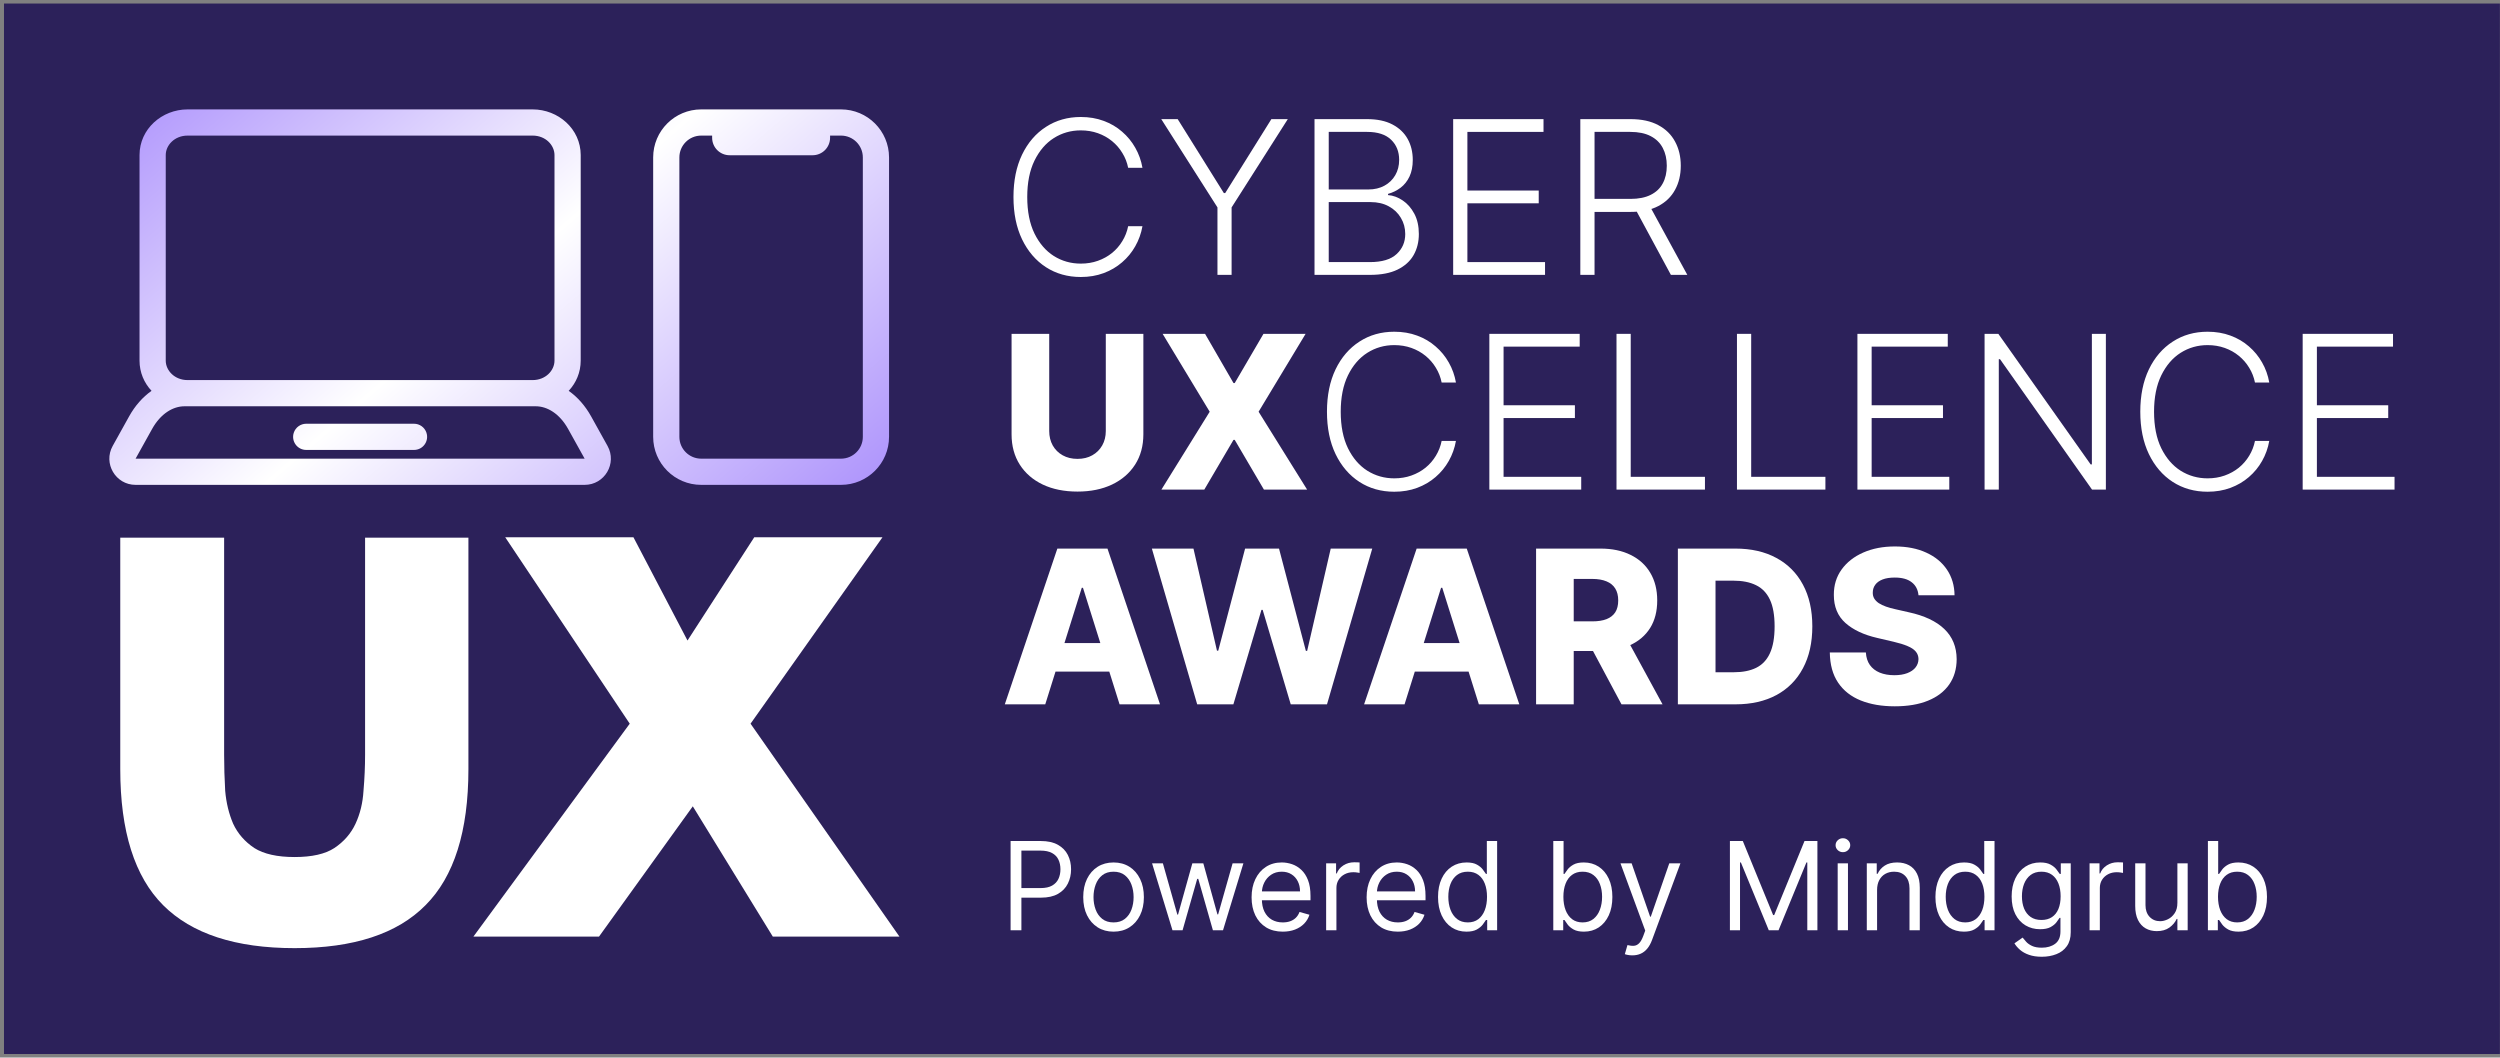 <svg width="617" height="261" viewBox="0 0 617 261" fill="none" xmlns="http://www.w3.org/2000/svg">
<rect x="0" y="0" width="617" height="261" fill="#808080" stroke="none"/>
<rect width="615.986" height="259.252" transform="translate(0.986 0.874)" fill="#2C215A"/>
<path fill-rule="evenodd" clip-rule="evenodd" d="M124.685 132.594L155.418 178.605L116.838 231.153H147.833L170.981 198.997L190.729 231.153H221.986L185.236 178.605L217.801 132.594H186.152L169.673 158.083L156.334 132.594H124.685ZM55.314 186.289V132.696H29.681V189.818C29.681 205.156 33.212 216.354 40.274 223.412C47.337 230.471 58.148 234 72.708 234C87.269 234 98.036 230.471 105.011 223.412C112.073 216.354 115.605 205.156 115.605 189.818V132.696H90.102V186.289C90.102 189.165 89.971 192.128 89.71 195.178C89.535 198.141 88.882 200.842 87.748 203.282C86.615 205.722 84.871 207.726 82.517 209.295C80.25 210.776 76.98 211.517 72.708 211.517C68.436 211.517 65.123 210.776 62.769 209.295C60.415 207.726 58.671 205.722 57.538 203.282C56.491 200.842 55.837 198.141 55.576 195.178C55.401 192.128 55.314 189.165 55.314 186.289Z" fill="white"/>
<path fill-rule="evenodd" clip-rule="evenodd" d="M46.294 27C39.962 27 34.435 31.836 34.435 38.269V89C34.435 91.915 35.57 94.502 37.399 96.459C35.188 98.015 33.302 100.177 31.88 102.736L27.809 110.059C25.414 114.369 28.531 119.664 33.463 119.664L144.289 119.664C149.221 119.664 152.339 114.369 149.944 110.06L145.873 102.736C144.451 100.177 142.564 98.015 140.353 96.46C142.183 94.502 143.317 91.915 143.317 89V38.269C143.317 31.836 137.791 27 131.459 27H46.294ZM131.459 93.804C134.653 93.804 136.849 91.444 136.849 89V38.269C136.849 35.825 134.653 33.465 131.459 33.465H46.294C43.1 33.465 40.904 35.825 40.904 38.269V89C40.904 91.444 43.1 93.804 46.294 93.804H131.459ZM46.294 100.269H45.535C42.723 100.269 39.657 102.056 37.534 105.876L33.463 113.199L144.289 113.199L140.219 105.876C138.095 102.056 135.03 100.269 132.217 100.269L131.459 100.269H46.294ZM72.507 106.789C72.947 105.469 74.183 104.579 75.574 104.579H102.178C103.569 104.579 104.804 105.469 105.244 106.789C105.943 108.882 104.385 111.044 102.178 111.044H75.574C73.367 111.044 71.809 108.882 72.507 106.789ZM161.202 38.852C161.202 32.306 166.511 27 173.061 27H207.558C214.107 27 219.416 32.306 219.416 38.852V107.812C219.416 114.358 214.107 119.664 207.558 119.664H173.061C166.511 119.664 161.202 114.358 161.202 107.812V38.852ZM173.061 33.465C170.084 33.465 167.67 35.877 167.67 38.852V107.812C167.67 110.787 170.084 113.199 173.061 113.199H207.558C210.535 113.199 212.948 110.787 212.948 107.812V38.852C212.948 35.877 210.535 33.465 207.558 33.465H204.863V34.004C204.863 36.384 202.932 38.314 200.551 38.314H180.068C177.686 38.314 175.756 36.384 175.756 34.004V33.465H173.061Z" fill="url(#paint0_linear_230_7869)"/>
<path d="M473.484 146.914C473.358 145.538 472.802 144.468 471.813 143.705C470.837 142.929 469.442 142.541 467.628 142.541C466.426 142.541 465.425 142.698 464.625 143.01C463.824 143.323 463.223 143.755 462.823 144.306C462.422 144.844 462.216 145.463 462.203 146.164C462.178 146.739 462.291 147.246 462.541 147.684C462.804 148.122 463.179 148.51 463.667 148.848C464.168 149.173 464.769 149.461 465.469 149.711C466.17 149.961 466.958 150.18 467.834 150.368L471.137 151.119C473.039 151.531 474.716 152.082 476.167 152.77C477.631 153.458 478.858 154.278 479.846 155.229C480.847 156.18 481.604 157.275 482.117 158.513C482.63 159.752 482.893 161.141 482.905 162.68C482.893 165.108 482.28 167.191 481.066 168.93C479.852 170.669 478.107 172.002 475.83 172.928C473.565 173.854 470.831 174.317 467.628 174.317C464.412 174.317 461.609 173.835 459.219 172.872C456.829 171.908 454.971 170.444 453.645 168.48C452.319 166.515 451.637 164.032 451.599 161.029H460.496C460.571 162.267 460.902 163.3 461.49 164.125C462.078 164.951 462.885 165.577 463.911 166.002C464.95 166.428 466.151 166.64 467.515 166.64C468.766 166.64 469.83 166.471 470.706 166.134C471.594 165.796 472.276 165.327 472.752 164.726C473.227 164.125 473.471 163.437 473.484 162.661C473.471 161.936 473.246 161.316 472.808 160.803C472.37 160.278 471.694 159.827 470.781 159.452C469.88 159.064 468.729 158.707 467.327 158.382L463.311 157.444C459.983 156.68 457.361 155.448 455.447 153.746C453.532 152.032 452.581 149.717 452.594 146.802C452.581 144.424 453.219 142.341 454.508 140.552C455.797 138.762 457.58 137.367 459.857 136.366C462.135 135.365 464.731 134.865 467.646 134.865C470.624 134.865 473.208 135.372 475.398 136.385C477.6 137.386 479.308 138.794 480.522 140.608C481.736 142.422 482.355 144.524 482.38 146.914H473.484Z" fill="white"/>
<path d="M428.307 173.829H414.099V135.39H428.288C432.205 135.39 435.577 136.16 438.405 137.699C441.245 139.225 443.435 141.428 444.974 144.306C446.513 147.171 447.282 150.599 447.282 154.591C447.282 158.595 446.513 162.036 444.974 164.914C443.447 167.792 441.264 170 438.423 171.539C435.583 173.066 432.211 173.829 428.307 173.829ZM423.39 165.908H427.951C430.103 165.908 431.923 165.546 433.412 164.82C434.914 164.082 436.046 162.887 436.809 161.235C437.585 159.571 437.973 157.356 437.973 154.591C437.973 151.826 437.585 149.623 436.809 147.984C436.034 146.333 434.889 145.144 433.375 144.418C431.873 143.68 430.021 143.311 427.819 143.311H423.39V165.908Z" fill="white"/>
<path d="M379.104 173.829V135.39H394.983C397.861 135.39 400.345 135.91 402.434 136.948C404.536 137.974 406.157 139.451 407.295 141.378C408.434 143.292 409.003 145.563 409.003 148.191C409.003 150.856 408.421 153.121 407.258 154.985C406.094 156.837 404.442 158.251 402.303 159.227C400.163 160.19 397.629 160.672 394.701 160.672H384.66V153.352H392.975C394.376 153.352 395.546 153.171 396.484 152.808C397.435 152.432 398.155 151.869 398.643 151.119C399.131 150.355 399.375 149.379 399.375 148.191C399.375 147.002 399.131 146.02 398.643 145.244C398.155 144.456 397.435 143.868 396.484 143.48C395.533 143.079 394.364 142.879 392.975 142.879H388.395V173.829H379.104ZM400.745 156.261L410.317 173.829H400.182L390.797 156.261H400.745Z" fill="white"/>
<path d="M346.644 173.829H336.659L349.628 135.39H361.997L374.966 173.829H364.981L355.953 145.075H355.653L346.644 173.829ZM345.311 158.701H366.182V165.758H345.311V158.701Z" fill="white"/>
<path d="M295.466 173.829L284.28 135.39H294.546L300.346 160.578H300.665L307.29 135.39H315.661L322.287 160.634H322.606L328.424 135.39H338.672L327.504 173.829H318.552L311.626 150.518H311.326L304.4 173.829H295.466Z" fill="white"/>
<path d="M257.971 173.829H247.986L260.955 135.39H273.324L286.293 173.829H276.308L267.28 145.075H266.98L257.971 173.829ZM256.638 158.701H277.509V165.758H256.638V158.701Z" fill="white"/>
<path d="M568.299 120.834V82.395H590.596V85.548H571.809V100.019H589.414V103.172H571.809V117.68H590.972V120.834H568.299Z" fill="white"/>
<path d="M560.055 94.407H556.526C556.263 93.093 555.788 91.879 555.1 90.766C554.424 89.64 553.573 88.657 552.547 87.819C551.521 86.981 550.357 86.33 549.056 85.867C547.755 85.404 546.347 85.173 544.833 85.173C542.406 85.173 540.191 85.805 538.189 87.068C536.199 88.332 534.604 90.19 533.403 92.643C532.214 95.083 531.62 98.073 531.62 101.614C531.62 105.18 532.214 108.183 533.403 110.623C534.604 113.063 536.199 114.915 538.189 116.179C540.191 117.43 542.406 118.056 544.833 118.056C546.347 118.056 547.755 117.824 549.056 117.361C550.357 116.898 551.521 116.254 552.547 115.428C553.573 114.59 554.424 113.608 555.1 112.481C555.788 111.355 556.263 110.135 556.526 108.821H560.055C559.742 110.586 559.154 112.231 558.29 113.758C557.439 115.272 556.351 116.598 555.025 117.737C553.711 118.875 552.197 119.764 550.482 120.402C548.768 121.04 546.885 121.359 544.833 121.359C541.605 121.359 538.739 120.552 536.237 118.938C533.734 117.311 531.77 115.021 530.344 112.068C528.93 109.116 528.223 105.631 528.223 101.614C528.223 97.598 528.93 94.113 530.344 91.16C531.77 88.207 533.734 85.924 536.237 84.309C538.739 82.683 541.605 81.87 544.833 81.87C546.885 81.87 548.768 82.189 550.482 82.827C552.197 83.452 553.711 84.341 555.025 85.492C556.351 86.63 557.439 87.957 558.29 89.471C559.154 90.985 559.742 92.63 560.055 94.407Z" fill="white"/>
<path d="M519.73 82.395V120.834H516.314L493.604 88.645H493.303V120.834H489.793V82.395H493.191L515.976 114.621H516.276V82.395H519.73Z" fill="white"/>
<path d="M458.412 120.834V82.395H480.709V85.548H461.922V100.019H479.527V103.172H461.922V117.68H481.085V120.834H458.412Z" fill="white"/>
<path d="M428.682 120.834V82.395H432.192V117.68H450.51V120.834H428.682Z" fill="white"/>
<path d="M398.953 120.834V82.395H402.462V117.68H420.781V120.834H398.953Z" fill="white"/>
<path d="M367.571 120.834V82.395H389.869V85.548H371.081V100.019H388.686V103.172H371.081V117.68H390.244V120.834H367.571Z" fill="white"/>
<path d="M359.327 94.407H355.798C355.536 93.093 355.06 91.879 354.372 90.766C353.696 89.64 352.846 88.657 351.819 87.819C350.793 86.981 349.63 86.33 348.328 85.867C347.027 85.404 345.62 85.173 344.106 85.173C341.678 85.173 339.463 85.805 337.461 87.068C335.472 88.332 333.877 90.19 332.675 92.643C331.487 95.083 330.892 98.073 330.892 101.614C330.892 105.18 331.487 108.183 332.675 110.623C333.877 113.063 335.472 114.915 337.461 116.179C339.463 117.43 341.678 118.056 344.106 118.056C345.62 118.056 347.027 117.824 348.328 117.361C349.63 116.898 350.793 116.254 351.819 115.428C352.846 114.59 353.696 113.608 354.372 112.481C355.06 111.355 355.536 110.135 355.798 108.821H359.327C359.014 110.586 358.426 112.231 357.563 113.758C356.712 115.272 355.623 116.598 354.297 117.737C352.983 118.875 351.469 119.764 349.755 120.402C348.041 121.04 346.158 121.359 344.106 121.359C340.877 121.359 338.012 120.552 335.509 118.938C333.007 117.311 331.042 115.021 329.616 112.068C328.202 109.116 327.495 105.631 327.495 101.614C327.495 97.598 328.202 94.113 329.616 91.16C331.042 88.207 333.007 85.924 335.509 84.309C338.012 82.683 340.877 81.87 344.106 81.87C346.158 81.87 348.041 82.189 349.755 82.827C351.469 83.452 352.983 84.341 354.297 85.492C355.623 86.63 356.712 87.957 357.563 89.471C358.426 90.985 359.014 92.63 359.327 94.407Z" fill="white"/>
<path d="M297.409 82.395L304.428 94.538H304.728L311.823 82.395H322.221L310.622 101.614L322.596 120.834H311.936L304.728 108.559H304.428L297.221 120.834H286.635L298.553 101.614L286.936 82.395H297.409Z" fill="white"/>
<path d="M272.911 82.395H282.183V107.189C282.183 110.054 281.501 112.55 280.137 114.677C278.773 116.792 276.871 118.431 274.431 119.595C271.991 120.746 269.157 121.322 265.929 121.322C262.663 121.322 259.81 120.746 257.37 119.595C254.93 118.431 253.035 116.792 251.683 114.677C250.332 112.55 249.656 110.054 249.656 107.189V82.395H258.947V106.382C258.947 107.708 259.235 108.89 259.81 109.929C260.398 110.967 261.218 111.781 262.269 112.369C263.32 112.957 264.54 113.251 265.929 113.251C267.318 113.251 268.531 112.957 269.57 112.369C270.621 111.781 271.441 110.967 272.029 109.929C272.617 108.89 272.911 107.708 272.911 106.382V82.395Z" fill="white"/>
<path d="M390.023 67.838V29.4H402.43C405.157 29.4 407.435 29.894 409.261 30.882C411.101 31.858 412.483 33.216 413.409 34.955C414.348 36.682 414.817 38.665 414.817 40.905C414.817 43.145 414.348 45.122 413.409 46.836C412.483 48.55 411.107 49.889 409.28 50.852C407.453 51.816 405.189 52.298 402.486 52.298H391.919V49.088H402.392C404.394 49.088 406.058 48.757 407.385 48.093C408.723 47.43 409.718 46.486 410.369 45.259C411.032 44.033 411.364 42.582 411.364 40.905C411.364 39.228 411.032 37.764 410.369 36.513C409.706 35.249 408.705 34.273 407.366 33.585C406.039 32.897 404.363 32.553 402.336 32.553H393.533V67.838H390.023ZM406.972 50.496L416.431 67.838H412.377L403.011 50.496H406.972Z" fill="white"/>
<path d="M358.642 67.838V29.4H380.939V32.553H362.152V47.024H379.757V50.177H362.152V64.685H381.315V67.838H358.642Z" fill="white"/>
<path d="M324.422 67.838V29.4H337.391C339.894 29.4 341.977 29.838 343.641 30.713C345.318 31.589 346.575 32.784 347.414 34.298C348.252 35.812 348.671 37.533 348.671 39.46C348.671 41.061 348.402 42.431 347.864 43.57C347.326 44.709 346.594 45.628 345.668 46.329C344.742 47.03 343.71 47.537 342.571 47.849V48.15C343.81 48.237 345.011 48.675 346.175 49.464C347.339 50.239 348.296 51.328 349.047 52.729C349.797 54.131 350.173 55.807 350.173 57.759C350.173 59.699 349.741 61.432 348.878 62.958C348.014 64.472 346.688 65.667 344.899 66.543C343.122 67.406 340.857 67.838 338.104 67.838H324.422ZM327.932 64.685H338.104C341.07 64.685 343.259 64.028 344.673 62.714C346.1 61.401 346.813 59.749 346.813 57.759C346.813 56.295 346.456 54.969 345.743 53.78C345.043 52.579 344.048 51.628 342.759 50.928C341.483 50.227 339.981 49.876 338.254 49.876H327.932V64.685ZM327.932 46.761H337.71C339.224 46.761 340.551 46.448 341.689 45.822C342.828 45.197 343.716 44.333 344.354 43.232C344.992 42.131 345.312 40.874 345.312 39.46C345.312 37.42 344.648 35.762 343.322 34.486C341.996 33.197 340.019 32.553 337.391 32.553H327.932V46.761Z" fill="white"/>
<path d="M286.598 29.4H290.652L302.045 47.643H302.383L313.775 29.4H317.829L303.959 51.19V67.838H300.468V51.19L286.598 29.4Z" fill="white"/>
<path d="M281.957 41.412H278.429C278.166 40.098 277.691 38.884 277.002 37.771C276.327 36.644 275.476 35.662 274.45 34.824C273.424 33.986 272.26 33.335 270.959 32.872C269.658 32.409 268.25 32.178 266.736 32.178C264.308 32.178 262.094 32.809 260.092 34.073C258.102 35.337 256.507 37.195 255.306 39.647C254.117 42.087 253.523 45.078 253.523 48.619C253.523 52.185 254.117 55.188 255.306 57.628C256.507 60.068 258.102 61.92 260.092 63.184C262.094 64.435 264.308 65.06 266.736 65.06C268.25 65.06 269.658 64.829 270.959 64.366C272.26 63.903 273.424 63.259 274.45 62.433C275.476 61.594 276.327 60.612 277.002 59.486C277.691 58.36 278.166 57.14 278.429 55.826H281.957C281.645 57.59 281.056 59.236 280.193 60.762C279.342 62.276 278.254 63.603 276.927 64.741C275.614 65.88 274.1 66.768 272.385 67.406C270.671 68.045 268.788 68.364 266.736 68.364C263.508 68.364 260.642 67.557 258.14 65.942C255.637 64.316 253.673 62.026 252.246 59.073C250.832 56.12 250.125 52.635 250.125 48.619C250.125 44.602 250.832 41.118 252.246 38.165C253.673 35.212 255.637 32.928 258.14 31.314C260.642 29.688 263.508 28.874 266.736 28.874C268.788 28.874 270.671 29.193 272.385 29.831C274.1 30.457 275.614 31.345 276.927 32.496C278.254 33.635 279.342 34.962 280.193 36.475C281.056 37.989 281.645 39.635 281.957 41.412Z" fill="white"/>
<path d="M544.91 229.587V207.563H547.448V215.693H547.663C547.85 215.407 548.108 215.041 548.437 214.596C548.774 214.145 549.255 213.743 549.878 213.392C550.509 213.034 551.363 212.854 552.438 212.854C553.829 212.854 555.055 213.202 556.116 213.897C557.177 214.593 558.005 215.579 558.6 216.855C559.195 218.131 559.492 219.636 559.492 221.371C559.492 223.121 559.195 224.637 558.6 225.92C558.005 227.196 557.18 228.186 556.126 228.888C555.073 229.584 553.857 229.932 552.481 229.932C551.42 229.932 550.57 229.756 549.932 229.405C549.294 229.046 548.803 228.641 548.459 228.189C548.115 227.731 547.85 227.351 547.663 227.05H547.362V229.587H544.91ZM547.405 221.328C547.405 222.576 547.588 223.676 547.954 224.63C548.319 225.576 548.853 226.318 549.556 226.856C550.258 227.386 551.119 227.652 552.137 227.652C553.198 227.652 554.083 227.372 554.793 226.813C555.51 226.247 556.048 225.487 556.406 224.533C556.772 223.572 556.955 222.504 556.955 221.328C556.955 220.167 556.775 219.12 556.417 218.188C556.066 217.249 555.531 216.507 554.815 215.962C554.105 215.41 553.212 215.134 552.137 215.134C551.104 215.134 550.237 215.396 549.534 215.919C548.832 216.435 548.301 217.159 547.943 218.091C547.584 219.016 547.405 220.095 547.405 221.328Z" fill="white"/>
<path d="M537.38 222.834V213.069H539.918V229.587H537.38V226.791H537.208C536.821 227.63 536.219 228.344 535.401 228.931C534.584 229.512 533.552 229.803 532.304 229.803C531.272 229.803 530.354 229.577 529.551 229.125C528.748 228.666 528.117 227.978 527.658 227.06C527.2 226.135 526.97 224.97 526.97 223.565V213.069H529.508V223.393C529.508 224.598 529.845 225.558 530.519 226.275C531.2 226.992 532.068 227.351 533.121 227.351C533.752 227.351 534.394 227.189 535.046 226.867C535.706 226.544 536.258 226.049 536.703 225.383C537.154 224.716 537.38 223.866 537.38 222.834Z" fill="white"/>
<path d="M515.703 229.587V213.069H518.155V215.564H518.327C518.628 214.747 519.173 214.084 519.961 213.575C520.75 213.066 521.639 212.811 522.628 212.811C522.815 212.811 523.048 212.815 523.327 212.822C523.607 212.829 523.818 212.84 523.962 212.854V215.435C523.876 215.414 523.678 215.381 523.37 215.338C523.069 215.288 522.75 215.263 522.413 215.263C521.61 215.263 520.893 215.432 520.262 215.769C519.639 216.098 519.144 216.557 518.778 217.145C518.42 217.726 518.241 218.389 518.241 219.135V229.587H515.703Z" fill="white"/>
<path d="M503.916 236.126C502.69 236.126 501.636 235.968 500.755 235.653C499.873 235.344 499.138 234.936 498.55 234.427C497.969 233.925 497.507 233.387 497.163 232.814L499.185 231.394C499.414 231.695 499.704 232.039 500.056 232.426C500.407 232.821 500.887 233.161 501.497 233.448C502.113 233.742 502.92 233.889 503.916 233.889C505.25 233.889 506.35 233.566 507.218 232.921C508.085 232.276 508.519 231.265 508.519 229.889V226.533H508.304C508.118 226.834 507.852 227.207 507.508 227.652C507.171 228.089 506.684 228.48 506.046 228.824C505.415 229.161 504.562 229.329 503.486 229.329C502.153 229.329 500.955 229.014 499.894 228.383C498.84 227.752 498.005 226.834 497.389 225.63C496.779 224.426 496.475 222.963 496.475 221.242C496.475 219.55 496.772 218.077 497.367 216.823C497.962 215.561 498.79 214.586 499.851 213.897C500.912 213.202 502.138 212.854 503.529 212.854C504.605 212.854 505.458 213.034 506.089 213.392C506.727 213.743 507.214 214.145 507.551 214.596C507.895 215.041 508.161 215.407 508.347 215.693H508.605V213.069H511.057V230.061C511.057 231.48 510.734 232.634 510.089 233.523C509.451 234.42 508.591 235.075 507.508 235.491C506.433 235.914 505.235 236.126 503.916 236.126ZM503.83 227.049C504.848 227.049 505.709 226.816 506.411 226.35C507.114 225.884 507.648 225.214 508.014 224.339C508.379 223.465 508.562 222.418 508.562 221.199C508.562 220.009 508.383 218.959 508.024 218.048C507.666 217.138 507.135 216.425 506.433 215.908C505.73 215.392 504.863 215.134 503.83 215.134C502.755 215.134 501.859 215.407 501.142 215.951C500.432 216.496 499.898 217.228 499.539 218.145C499.188 219.063 499.013 220.081 499.013 221.199C499.013 222.346 499.192 223.361 499.55 224.243C499.916 225.117 500.454 225.806 501.163 226.307C501.88 226.802 502.769 227.049 503.83 227.049Z" fill="white"/>
<path d="M484.678 229.932C483.301 229.932 482.086 229.584 481.032 228.888C479.978 228.186 479.154 227.196 478.559 225.92C477.964 224.637 477.666 223.121 477.666 221.371C477.666 219.636 477.964 218.131 478.559 216.855C479.154 215.579 479.982 214.593 481.043 213.897C482.104 213.202 483.33 212.854 484.721 212.854C485.796 212.854 486.646 213.034 487.269 213.392C487.9 213.743 488.381 214.145 488.71 214.596C489.047 215.041 489.309 215.407 489.495 215.693H489.71V207.563H492.248V229.587H489.796V227.05H489.495C489.309 227.351 489.044 227.731 488.7 228.189C488.355 228.641 487.864 229.046 487.226 229.405C486.588 229.756 485.739 229.932 484.678 229.932ZM485.022 227.652C486.04 227.652 486.9 227.386 487.603 226.856C488.305 226.318 488.839 225.576 489.205 224.63C489.571 223.676 489.753 222.576 489.753 221.328C489.753 220.095 489.574 219.016 489.216 218.091C488.857 217.159 488.327 216.435 487.624 215.919C486.922 215.396 486.054 215.134 485.022 215.134C483.946 215.134 483.05 215.41 482.333 215.962C481.623 216.507 481.089 217.249 480.731 218.188C480.38 219.12 480.204 220.167 480.204 221.328C480.204 222.504 480.383 223.572 480.742 224.533C481.107 225.487 481.645 226.247 482.355 226.813C483.072 227.372 483.961 227.652 485.022 227.652Z" fill="white"/>
<path d="M463.264 219.651V229.587H460.726V213.069H463.178V215.65H463.393C463.78 214.812 464.368 214.138 465.157 213.629C465.945 213.112 466.963 212.854 468.211 212.854C469.329 212.854 470.308 213.084 471.147 213.543C471.985 213.994 472.638 214.682 473.104 215.607C473.57 216.525 473.803 217.686 473.803 219.092V229.587H471.265V219.264C471.265 217.966 470.928 216.955 470.254 216.231C469.58 215.5 468.655 215.134 467.48 215.134C466.669 215.134 465.945 215.31 465.307 215.661C464.676 216.012 464.178 216.525 463.812 217.199C463.447 217.873 463.264 218.69 463.264 219.651Z" fill="white"/>
<path d="M453.54 229.587V213.069H456.078V229.587H453.54ZM454.83 210.316C454.335 210.316 453.909 210.148 453.55 209.811C453.199 209.474 453.023 209.069 453.023 208.596C453.023 208.123 453.199 207.718 453.55 207.381C453.909 207.044 454.335 206.875 454.83 206.875C455.325 206.875 455.748 207.044 456.099 207.381C456.458 207.718 456.637 208.123 456.637 208.596C456.637 209.069 456.458 209.474 456.099 209.811C455.748 210.148 455.325 210.316 454.83 210.316Z" fill="white"/>
<path d="M426.942 207.563H430.126L437.61 225.845H437.868L445.353 207.563H448.536V229.587H446.041V212.854H445.826L438.944 229.587H436.535L429.652 212.854H429.437V229.587H426.942V207.563Z" fill="white"/>
<path d="M402.859 235.782C402.429 235.782 402.045 235.746 401.708 235.674C401.372 235.61 401.139 235.545 401.009 235.481L401.655 233.244C402.271 233.401 402.816 233.459 403.289 233.416C403.762 233.373 404.182 233.161 404.548 232.781C404.92 232.409 405.261 231.803 405.569 230.964L406.042 229.673L399.934 213.069H402.687L407.247 226.232H407.419L411.978 213.069H414.731L407.72 231.996C407.404 232.849 407.014 233.556 406.548 234.115C406.082 234.681 405.54 235.101 404.924 235.373C404.315 235.645 403.626 235.782 402.859 235.782Z" fill="white"/>
<path d="M383.352 229.587V207.563H385.889V215.693H386.105C386.291 215.407 386.549 215.041 386.879 214.596C387.216 214.145 387.696 213.743 388.32 213.392C388.951 213.034 389.804 212.854 390.879 212.854C392.27 212.854 393.496 213.202 394.557 213.897C395.618 214.593 396.446 215.579 397.041 216.855C397.636 218.131 397.934 219.636 397.934 221.371C397.934 223.121 397.636 224.637 397.041 225.92C396.446 227.196 395.622 228.186 394.568 228.888C393.514 229.584 392.299 229.932 390.922 229.932C389.861 229.932 389.012 229.756 388.374 229.405C387.736 229.046 387.244 228.641 386.9 228.189C386.556 227.731 386.291 227.351 386.105 227.05H385.803V229.587H383.352ZM385.846 221.328C385.846 222.576 386.029 223.676 386.395 224.63C386.761 225.576 387.295 226.318 387.997 226.856C388.7 227.386 389.56 227.652 390.578 227.652C391.639 227.652 392.525 227.372 393.234 226.813C393.951 226.247 394.489 225.487 394.848 224.533C395.213 223.572 395.396 222.504 395.396 221.328C395.396 220.167 395.217 219.12 394.858 218.188C394.507 217.249 393.973 216.507 393.256 215.962C392.546 215.41 391.654 215.134 390.578 215.134C389.546 215.134 388.678 215.396 387.976 215.919C387.273 216.435 386.743 217.159 386.384 218.091C386.026 219.016 385.846 220.095 385.846 221.328Z" fill="white"/>
<path d="M361.919 229.932C360.542 229.932 359.327 229.584 358.273 228.888C357.219 228.186 356.395 227.196 355.8 225.92C355.205 224.637 354.907 223.121 354.907 221.371C354.907 219.636 355.205 218.131 355.8 216.855C356.395 215.579 357.223 214.593 358.284 213.897C359.345 213.202 360.571 212.854 361.962 212.854C363.037 212.854 363.887 213.034 364.51 213.392C365.141 213.743 365.622 214.145 365.952 214.596C366.288 215.041 366.55 215.407 366.737 215.693H366.952V207.563H369.49V229.587H367.038V227.05H366.737C366.55 227.351 366.285 227.731 365.941 228.189C365.597 228.641 365.106 229.046 364.467 229.405C363.829 229.756 362.98 229.932 361.919 229.932ZM362.263 227.652C363.281 227.652 364.141 227.386 364.844 226.856C365.546 226.318 366.081 225.576 366.446 224.63C366.812 223.676 366.995 222.576 366.995 221.328C366.995 220.095 366.815 219.016 366.457 218.091C366.098 217.159 365.568 216.435 364.865 215.919C364.163 215.396 363.295 215.134 362.263 215.134C361.188 215.134 360.291 215.41 359.574 215.962C358.865 216.507 358.331 217.249 357.972 218.188C357.621 219.12 357.445 220.167 357.445 221.328C357.445 222.504 357.624 223.572 357.983 224.533C358.348 225.487 358.886 226.247 359.596 226.813C360.313 227.372 361.202 227.652 362.263 227.652Z" fill="white"/>
<path d="M344.981 229.932C343.389 229.932 342.017 229.58 340.862 228.878C339.715 228.168 338.83 227.179 338.206 225.91C337.59 224.633 337.281 223.149 337.281 221.457C337.281 219.765 337.59 218.274 338.206 216.984C338.83 215.686 339.697 214.675 340.809 213.951C341.927 213.22 343.232 212.854 344.723 212.854C345.583 212.854 346.433 212.998 347.272 213.284C348.11 213.571 348.874 214.037 349.562 214.682C350.25 215.321 350.799 216.167 351.208 217.22C351.616 218.274 351.821 219.572 351.821 221.113V222.189H339.088V219.995H349.24C349.24 219.063 349.053 218.231 348.68 217.5C348.315 216.769 347.791 216.192 347.11 215.769C346.436 215.346 345.641 215.134 344.723 215.134C343.712 215.134 342.837 215.385 342.099 215.887C341.368 216.382 340.805 217.027 340.411 217.823C340.016 218.618 339.819 219.472 339.819 220.382V221.845C339.819 223.092 340.034 224.15 340.464 225.017C340.902 225.877 341.508 226.533 342.282 226.985C343.056 227.429 343.956 227.652 344.981 227.652C345.648 227.652 346.25 227.559 346.788 227.372C347.333 227.179 347.802 226.892 348.196 226.512C348.591 226.125 348.895 225.644 349.111 225.071L351.562 225.759C351.304 226.591 350.871 227.322 350.261 227.953C349.652 228.577 348.899 229.064 348.003 229.415C347.107 229.759 346.099 229.932 344.981 229.932Z" fill="white"/>
<path d="M327.291 229.587V213.069H329.743V215.564H329.915C330.216 214.747 330.761 214.084 331.55 213.575C332.338 213.066 333.227 212.811 334.217 212.811C334.403 212.811 334.636 212.815 334.916 212.822C335.195 212.829 335.407 212.84 335.55 212.854V215.435C335.464 215.414 335.267 215.381 334.959 215.338C334.657 215.288 334.338 215.263 334.001 215.263C333.199 215.263 332.482 215.432 331.851 215.769C331.227 216.098 330.732 216.557 330.367 217.145C330.008 217.726 329.829 218.389 329.829 219.135V229.587H327.291Z" fill="white"/>
<path d="M316.591 229.932C314.999 229.932 313.626 229.58 312.472 228.878C311.325 228.168 310.44 227.179 309.816 225.91C309.199 224.633 308.891 223.149 308.891 221.457C308.891 219.765 309.199 218.274 309.816 216.984C310.44 215.686 311.307 214.675 312.418 213.951C313.537 213.22 314.842 212.854 316.333 212.854C317.193 212.854 318.043 212.998 318.882 213.284C319.72 213.571 320.484 214.037 321.172 214.682C321.86 215.321 322.409 216.167 322.817 217.22C323.226 218.274 323.43 219.572 323.43 221.113V222.189H310.698V219.995H320.849C320.849 219.063 320.663 218.231 320.29 217.5C319.925 216.769 319.401 216.192 318.72 215.769C318.046 215.346 317.25 215.134 316.333 215.134C315.322 215.134 314.447 215.385 313.709 215.887C312.978 216.382 312.415 217.027 312.021 217.823C311.626 218.618 311.429 219.472 311.429 220.382V221.845C311.429 223.092 311.644 224.15 312.074 225.017C312.512 225.877 313.117 226.533 313.892 226.985C314.666 227.429 315.566 227.652 316.591 227.652C317.258 227.652 317.86 227.559 318.398 227.372C318.942 227.179 319.412 226.892 319.806 226.512C320.201 226.125 320.505 225.644 320.72 225.071L323.172 225.759C322.914 226.591 322.48 227.322 321.871 227.953C321.262 228.577 320.509 229.064 319.613 229.415C318.717 229.759 317.709 229.932 316.591 229.932Z" fill="white"/>
<path d="M289.365 229.587L284.332 213.069H286.999L290.569 225.716H290.741L294.269 213.069H296.979L300.463 225.673H300.635L304.205 213.069H306.872L301.839 229.587H299.345L295.731 216.898H295.473L291.86 229.587H289.365Z" fill="white"/>
<path d="M274.826 229.932C273.334 229.932 272.026 229.577 270.9 228.867C269.782 228.157 268.907 227.164 268.276 225.888C267.653 224.612 267.341 223.121 267.341 221.414C267.341 219.694 267.653 218.192 268.276 216.909C268.907 215.625 269.782 214.629 270.9 213.919C272.026 213.209 273.334 212.854 274.826 212.854C276.317 212.854 277.622 213.209 278.74 213.919C279.866 214.629 280.74 215.625 281.364 216.909C281.995 218.192 282.31 219.694 282.31 221.414C282.31 223.121 281.995 224.612 281.364 225.888C280.74 227.164 279.866 228.157 278.74 228.867C277.622 229.577 276.317 229.932 274.826 229.932ZM274.826 227.652C275.958 227.652 276.89 227.361 277.622 226.781C278.353 226.2 278.894 225.436 279.245 224.49C279.597 223.544 279.772 222.518 279.772 221.414C279.772 220.31 279.597 219.282 279.245 218.328C278.894 217.375 278.353 216.604 277.622 216.016C276.89 215.428 275.958 215.134 274.826 215.134C273.693 215.134 272.761 215.428 272.03 216.016C271.298 216.604 270.757 217.375 270.406 218.328C270.054 219.282 269.879 220.31 269.879 221.414C269.879 222.518 270.054 223.544 270.406 224.49C270.757 225.436 271.298 226.2 272.03 226.781C272.761 227.361 273.693 227.652 274.826 227.652Z" fill="white"/>
<path d="M249.414 229.587V207.563H256.856C258.584 207.563 259.996 207.875 261.093 208.499C262.197 209.116 263.014 209.951 263.545 211.005C264.075 212.059 264.341 213.234 264.341 214.532C264.341 215.83 264.075 217.009 263.545 218.07C263.021 219.131 262.211 219.977 261.114 220.608C260.017 221.232 258.612 221.543 256.899 221.543H251.565V219.178H256.813C257.996 219.178 258.946 218.973 259.663 218.565C260.379 218.156 260.899 217.604 261.222 216.909C261.552 216.206 261.717 215.414 261.717 214.532C261.717 213.65 261.552 212.861 261.222 212.166C260.899 211.471 260.376 210.926 259.652 210.531C258.928 210.13 257.967 209.929 256.77 209.929H252.081V229.587H249.414Z" fill="white"/>
<defs>
<linearGradient id="paint0_linear_230_7869" x1="17.258" y1="18.497" x2="167.494" y2="192.178" gradientUnits="userSpaceOnUse">
<stop stop-color="#A385FC"/>
<stop offset="0.47" stop-color="white"/>
<stop offset="1" stop-color="#9B7BFB"/>
</linearGradient>
</defs>
</svg>
